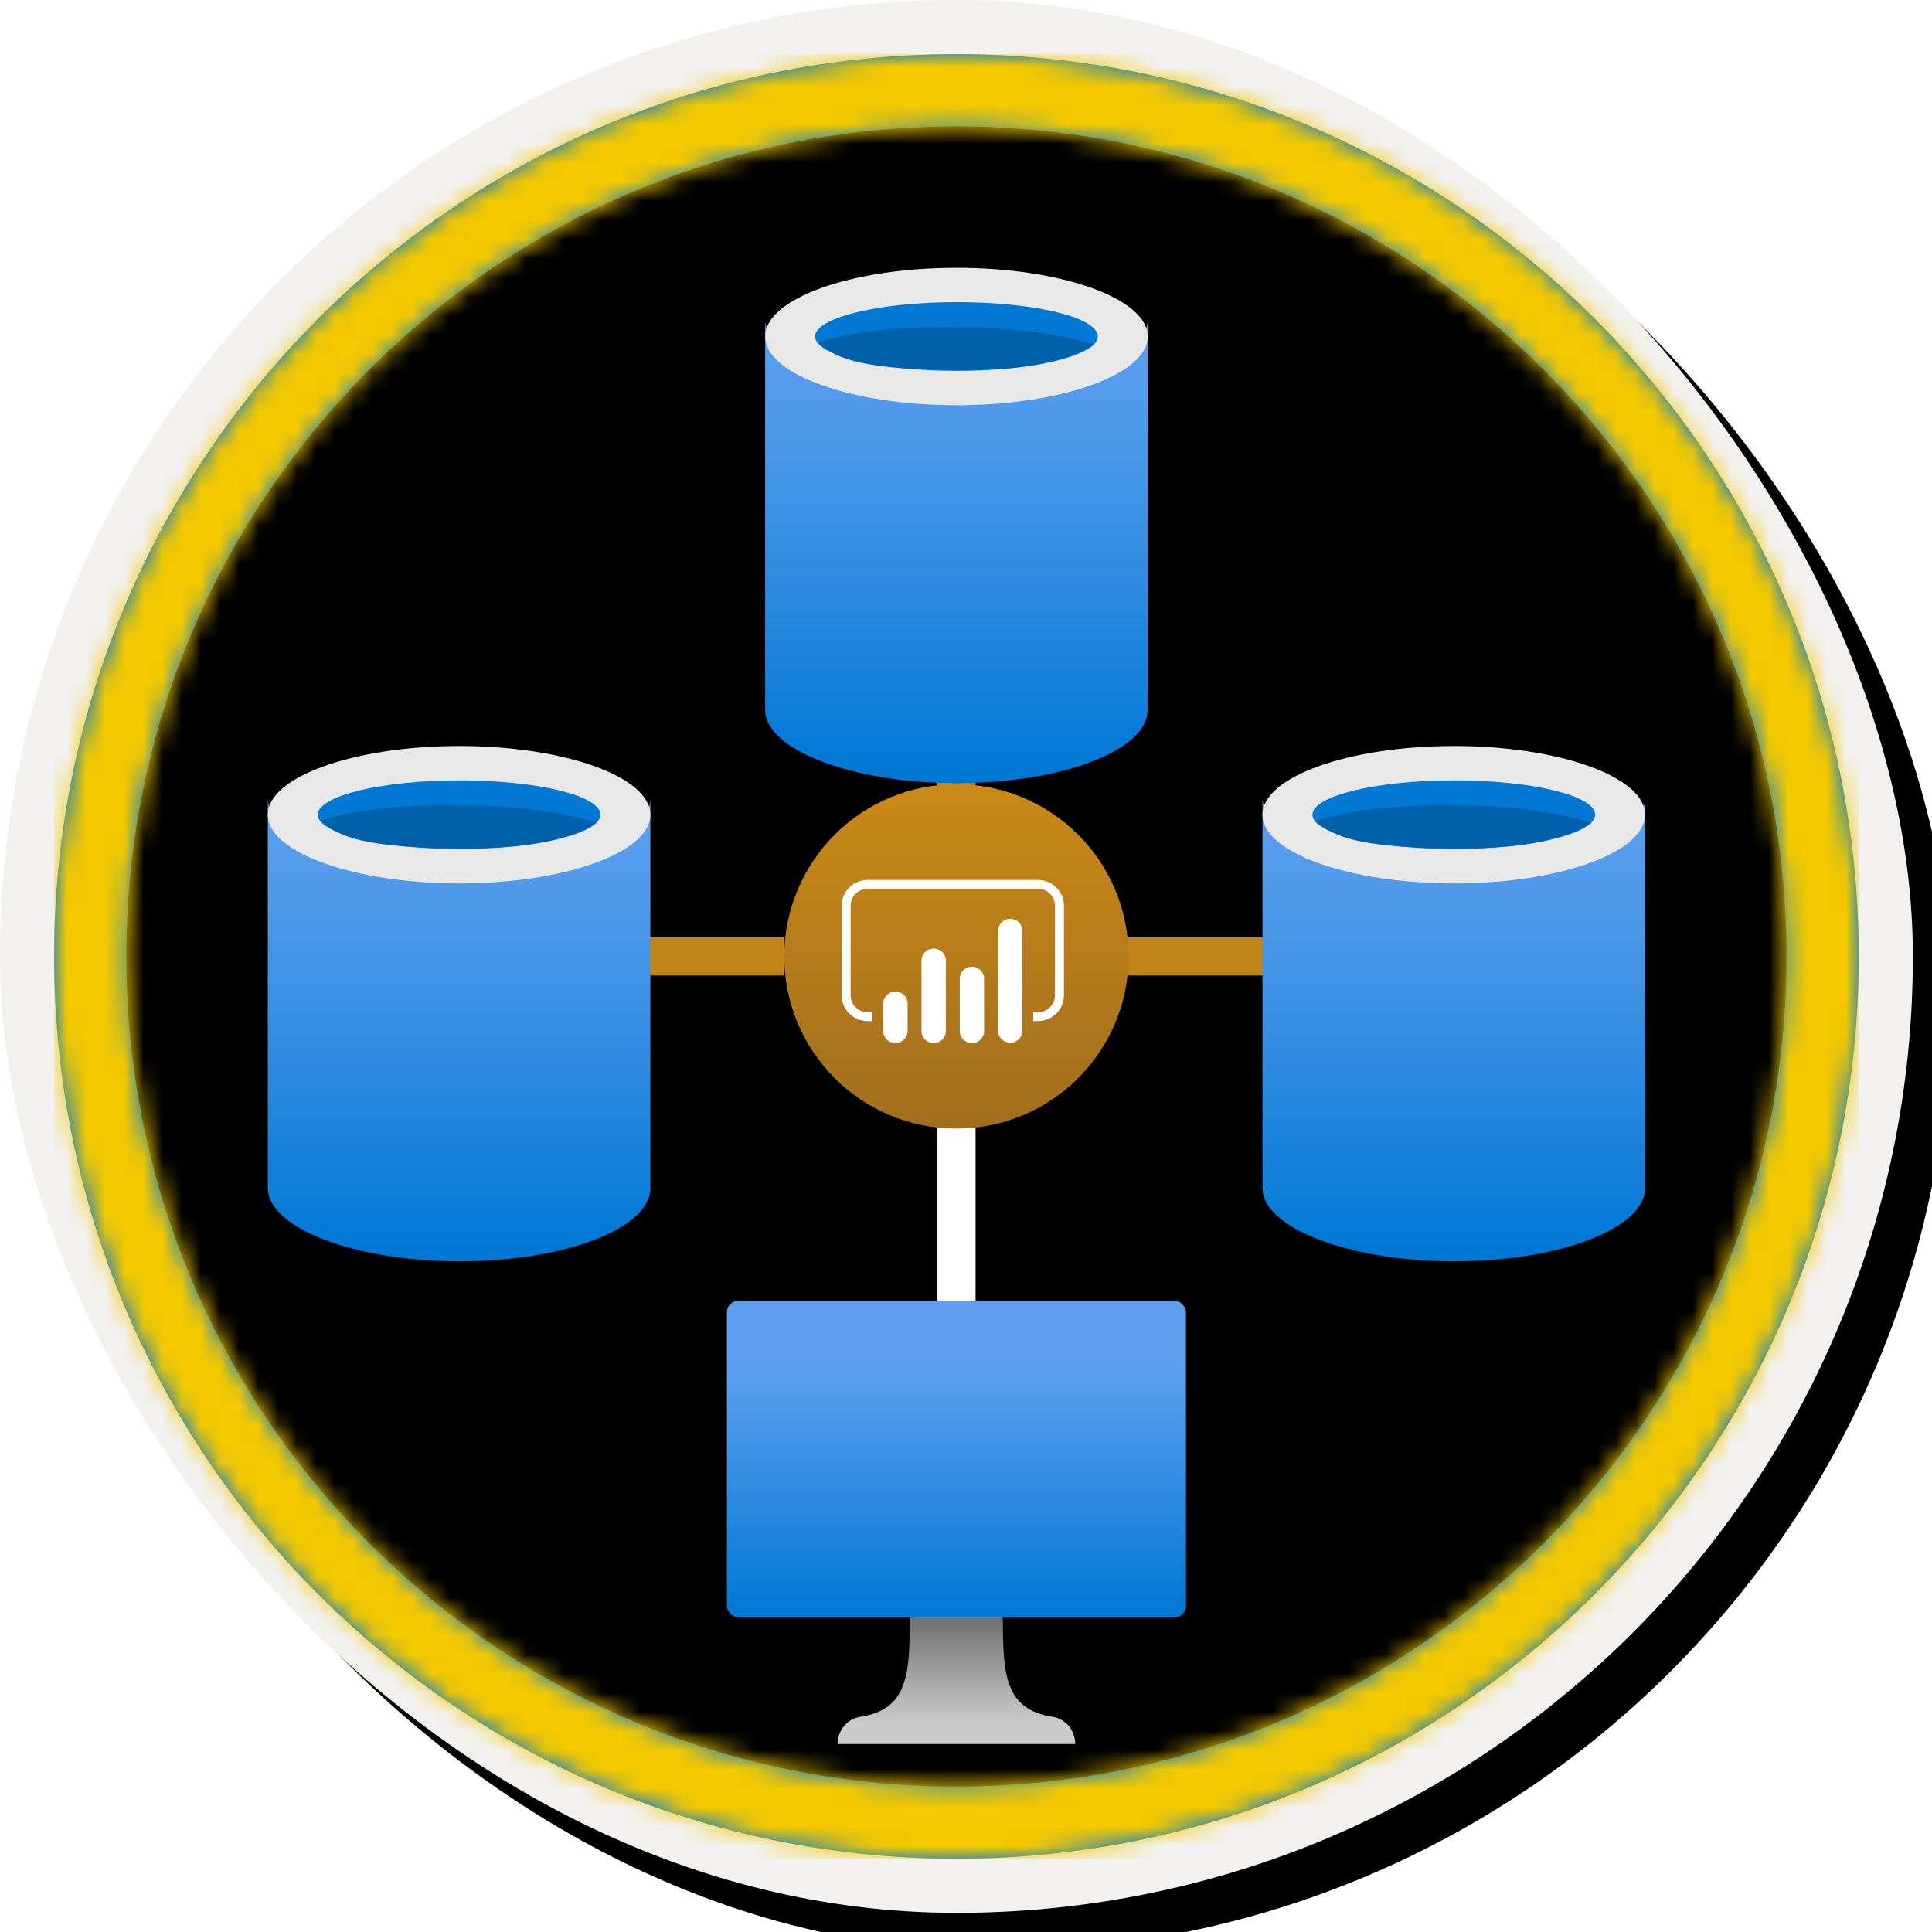 <?xml version="1.0" encoding="UTF-8"?>
<svg width="101px" height="101px" viewBox="0 0 101 101" version="1.1" xmlns="http://www.w3.org/2000/svg" xmlns:xlink="http://www.w3.org/1999/xlink">
    <!-- Generator: Sketch 63.1 (92452) - https://sketch.com -->
    <title>Data preparation in Power BI/Get-data-from-different-data-sources-in-Power-BI</title>
    <desc>Created with Sketch.</desc>
    <defs>
        <rect id="path-1" x="0" y="0" width="94.34" height="94.34" rx="47.17"></rect>
        <linearGradient x1="50%" y1="0%" x2="50%" y2="100%" id="linearGradient-3">
            <stop stop-color="#4E4E57" offset="0%"></stop>
            <stop stop-color="#2E2E34" offset="100%"></stop>
        </linearGradient>
        <rect id="path-4" x="0" y="0" width="94.34" height="94.34"></rect>
        <rect id="path-5" x="0" y="0" width="100" height="100" rx="50"></rect>
        <filter x="-0.5%" y="-0.5%" width="102.0%" height="102.0%" filterUnits="objectBoundingBox" id="filter-6">
            <feOffset dx="1" dy="1" in="SourceAlpha" result="shadowOffsetOuter1"></feOffset>
            <feMorphology radius="4" operator="erode" in="SourceAlpha" result="shadowInner"></feMorphology>
            <feOffset dx="1" dy="1" in="shadowInner" result="shadowInner"></feOffset>
            <feComposite in="shadowOffsetOuter1" in2="shadowInner" operator="out" result="shadowOffsetOuter1"></feComposite>
            <feColorMatrix values="0 0 0 0 0   0 0 0 0 0   0 0 0 0 0  0 0 0 0.15 0" type="matrix" in="shadowOffsetOuter1"></feColorMatrix>
        </filter>
        <path d="M50,2.83 C76.051,2.83 97.17,23.949 97.17,50 C97.17,76.051 76.051,97.17 50,97.17 C23.949,97.17 2.83,76.051 2.83,50 C2.83,23.949 23.949,2.83 50,2.83 Z M50,6.604 C26.033,6.604 6.604,26.033 6.604,50 C6.604,73.967 26.033,93.396 50,93.396 C73.967,93.396 93.396,73.967 93.396,50 C93.396,26.033 73.967,6.604 50,6.604 Z" id="path-7"></path>
        <filter x="-70.0%" y="-52.0%" width="240.0%" height="204.2%" filterUnits="objectBoundingBox" id="filter-9">
            <feOffset dx="0" dy="2" in="SourceAlpha" result="shadowOffsetOuter1"></feOffset>
            <feGaussianBlur stdDeviation="2" in="shadowOffsetOuter1" result="shadowBlurOuter1"></feGaussianBlur>
            <feColorMatrix values="0 0 0 0 0   0 0 0 0 0   0 0 0 0 0  0 0 0 0.1 0" type="matrix" in="shadowBlurOuter1" result="shadowMatrixOuter1"></feColorMatrix>
            <feMerge>
                <feMergeNode in="shadowMatrixOuter1"></feMergeNode>
                <feMergeNode in="SourceGraphic"></feMergeNode>
            </feMerge>
        </filter>
        <filter x="-12.5%" y="-9.3%" width="125.0%" height="118.8%" filterUnits="objectBoundingBox" id="filter-10">
            <feOffset dx="0" dy="1" in="SourceAlpha" result="shadowOffsetOuter1"></feOffset>
            <feColorMatrix values="0 0 0 0 0   0 0 0 0 0   0 0 0 0 0  0 0 0 0.12 0" type="matrix" in="shadowOffsetOuter1" result="shadowMatrixOuter1"></feColorMatrix>
            <feMerge>
                <feMergeNode in="shadowMatrixOuter1"></feMergeNode>
                <feMergeNode in="SourceGraphic"></feMergeNode>
            </feMerge>
        </filter>
        <linearGradient x1="50%" y1="97.569%" x2="50%" y2="-5.31%" id="linearGradient-11">
            <stop stop-color="#0078D4" offset="0%"></stop>
            <stop stop-color="#1380DA" offset="16%"></stop>
            <stop stop-color="#3C91E5" offset="53%"></stop>
            <stop stop-color="#559CEC" offset="82%"></stop>
            <stop stop-color="#5EA0EF" offset="100%"></stop>
        </linearGradient>
        <filter x="-70.0%" y="-52.0%" width="240.0%" height="204.2%" filterUnits="objectBoundingBox" id="filter-12">
            <feOffset dx="0" dy="2" in="SourceAlpha" result="shadowOffsetOuter1"></feOffset>
            <feGaussianBlur stdDeviation="2" in="shadowOffsetOuter1" result="shadowBlurOuter1"></feGaussianBlur>
            <feColorMatrix values="0 0 0 0 0   0 0 0 0 0   0 0 0 0 0  0 0 0 0.1 0" type="matrix" in="shadowBlurOuter1" result="shadowMatrixOuter1"></feColorMatrix>
            <feMerge>
                <feMergeNode in="shadowMatrixOuter1"></feMergeNode>
                <feMergeNode in="SourceGraphic"></feMergeNode>
            </feMerge>
        </filter>
        <filter x="-12.5%" y="-9.3%" width="125.0%" height="118.8%" filterUnits="objectBoundingBox" id="filter-13">
            <feOffset dx="0" dy="1" in="SourceAlpha" result="shadowOffsetOuter1"></feOffset>
            <feColorMatrix values="0 0 0 0 0   0 0 0 0 0   0 0 0 0 0  0 0 0 0.12 0" type="matrix" in="shadowOffsetOuter1" result="shadowMatrixOuter1"></feColorMatrix>
            <feMerge>
                <feMergeNode in="shadowMatrixOuter1"></feMergeNode>
                <feMergeNode in="SourceGraphic"></feMergeNode>
            </feMerge>
        </filter>
        <filter x="-70.0%" y="-52.0%" width="240.0%" height="204.2%" filterUnits="objectBoundingBox" id="filter-14">
            <feOffset dx="0" dy="2" in="SourceAlpha" result="shadowOffsetOuter1"></feOffset>
            <feGaussianBlur stdDeviation="2" in="shadowOffsetOuter1" result="shadowBlurOuter1"></feGaussianBlur>
            <feColorMatrix values="0 0 0 0 0   0 0 0 0 0   0 0 0 0 0  0 0 0 0.1 0" type="matrix" in="shadowBlurOuter1" result="shadowMatrixOuter1"></feColorMatrix>
            <feMerge>
                <feMergeNode in="shadowMatrixOuter1"></feMergeNode>
                <feMergeNode in="SourceGraphic"></feMergeNode>
            </feMerge>
        </filter>
        <filter x="-12.5%" y="-9.3%" width="125.0%" height="118.8%" filterUnits="objectBoundingBox" id="filter-15">
            <feOffset dx="0" dy="1" in="SourceAlpha" result="shadowOffsetOuter1"></feOffset>
            <feColorMatrix values="0 0 0 0 0   0 0 0 0 0   0 0 0 0 0  0 0 0 0.12 0" type="matrix" in="shadowOffsetOuter1" result="shadowMatrixOuter1"></feColorMatrix>
            <feMerge>
                <feMergeNode in="shadowMatrixOuter1"></feMergeNode>
                <feMergeNode in="SourceGraphic"></feMergeNode>
            </feMerge>
        </filter>
        <linearGradient x1="50%" y1="0%" x2="50%" y2="100%" id="linearGradient-16">
            <stop stop-color="#CB8917" offset="0%"></stop>
            <stop stop-color="#A06E1F" offset="100%"></stop>
        </linearGradient>
        <filter x="-50.0%" y="-51.8%" width="200.0%" height="207.1%" filterUnits="objectBoundingBox" id="filter-17">
            <feOffset dx="0" dy="2" in="SourceAlpha" result="shadowOffsetOuter1"></feOffset>
            <feGaussianBlur stdDeviation="2" in="shadowOffsetOuter1" result="shadowBlurOuter1"></feGaussianBlur>
            <feColorMatrix values="0 0 0 0 0   0 0 0 0 0   0 0 0 0 0  0 0 0 0.1 0" type="matrix" in="shadowBlurOuter1" result="shadowMatrixOuter1"></feColorMatrix>
            <feMerge>
                <feMergeNode in="shadowMatrixOuter1"></feMergeNode>
                <feMergeNode in="SourceGraphic"></feMergeNode>
            </feMerge>
        </filter>
        <linearGradient x1="50%" y1="100%" x2="50%" y2="0%" id="linearGradient-18">
            <stop stop-color="#0078D4" offset="0%"></stop>
            <stop stop-color="#5EA0EF" offset="82%"></stop>
        </linearGradient>
        <linearGradient x1="50%" y1="100%" x2="50%" y2="0%" id="linearGradient-19">
            <stop stop-color="#CCCCCC" offset="15%"></stop>
            <stop stop-color="#707070" offset="100%"></stop>
        </linearGradient>
    </defs>
    <g id="Badges" stroke="none" stroke-width="1" fill="none" fill-rule="evenodd">
        <g id="Data-preparation-in-Power-BI" transform="translate(-160, -510)">
            <g id="Data-preparation-in-Power-BI/Get-data-from-different-data-sources-in-Power-BI" transform="translate(160, 510)">
                <g id="Badge-Plates/Circle">
                    <g id="BG" transform="translate(2.83, 2.83)">
                        <mask id="mask-2" fill="white">
                            <use xlink:href="#path-1"></use>
                        </mask>
                        <g></g>
                        <g id="Colors/Power-BI/BG-Solid-1" mask="url(#mask-2)">
                            <rect id="Rectangle" fill="url(#linearGradient-3)" x="0" y="0" width="94.34" height="94.34"></rect>
                            <g id="Rectangle">
                                <use fill="#F2C811" xlink:href="#path-4"></use>
                                <use fill-opacity="0.501" fill="#FFFFFF" xlink:href="#path-4"></use>
                            </g>
                        </g>
                    </g>
                    <g id="Border">
                        <g id="White-Border">
                            <use fill="black" fill-opacity="1" filter="url(#filter-6)" xlink:href="#path-5"></use>
                            <rect stroke="#F2F1F0" stroke-width="4" stroke-linejoin="square" x="2" y="2" width="96" height="96" rx="48"></rect>
                        </g>
                        <mask id="mask-8" fill="white">
                            <use xlink:href="#path-7"></use>
                        </mask>
                        <use id="Boarder" fill="#0078D4" fill-rule="nonzero" xlink:href="#path-7"></use>
                        <g id="Colors/Power-BI/Border" mask="url(#mask-8)" fill="#F3C900">
                            <g transform="translate(2.83, 2.83)" id="Rectangle">
                                <rect x="0" y="0" width="94.34" height="94.34"></rect>
                            </g>
                        </g>
                    </g>
                </g>
                <line x1="41" y1="50" x2="24" y2="50" id="Path-17" stroke="#C28318" stroke-width="2"></line>
                <line x1="75" y1="50" x2="58" y2="50" id="Path-17" stroke="#C28318" stroke-width="2"></line>
                <rect id="Rectangle" fill="#C18217" x="49" y="32" width="2" height="17"></rect>
                <rect id="Rectangle" fill="#FFFFFF" x="49" y="54" width="2" height="17"></rect>
                <g id="Database" filter="url(#filter-9)" transform="translate(14, 36)" fill-rule="nonzero">
                    <g id="Group-2">
                        <g id="Icon-databases-133-Azure-Database-Migration-Services" filter="url(#filter-10)">
                            <path d="M10.011,6.526 C4.475,6.526 0,4.814 0,2.694 L0,23.106 C0,25.199 4.52,26.912 9.876,26.939 L10.011,26.939 C15.525,26.939 20,25.226 20,23.106 L20,2.694 C20,4.814 15.525,6.526 10.011,6.526 Z" id="Path" fill="url(#linearGradient-11)"></path>
                            <path d="M20,3.592 C20,5.579 15.48,7.184 10.011,7.184 C4.542,7.184 0,5.579 0,3.592 C0,1.605 4.52,0 10.011,0 C15.503,0 20,1.605 20,3.592" id="Path" fill="#E8E8E8"></path>
                            <path d="M10.011,5.388 C5.94,5.388 2.609,4.57 2.609,3.592 C2.609,2.614 5.918,1.796 10.011,1.796 C14.104,1.796 17.391,2.594 17.391,3.592 C17.391,4.57 14.082,5.388 10.011,5.388 Z" id="Path" fill="#0078D4"></path>
                            <path d="M2.762,3.893 C3.503,4.524 4.401,5.338 10,5.336 C13.076,5.387 15.529,5.043 17.198,4.013 C15.076,3.352 12.203,3.059 10,3.112 C7.797,3.055 4.883,3.229 2.762,3.893 Z" id="Path" fill="#0060A9"></path>
                        </g>
                    </g>
                </g>
                <g id="Database" filter="url(#filter-12)" transform="translate(40, 11)" fill-rule="nonzero">
                    <g id="Group-2">
                        <g id="Icon-databases-133-Azure-Database-Migration-Services" filter="url(#filter-13)">
                            <path d="M10.011,6.526 C4.475,6.526 0,4.814 0,2.694 L0,23.106 C0,25.199 4.52,26.912 9.876,26.939 L10.011,26.939 C15.525,26.939 20,25.226 20,23.106 L20,2.694 C20,4.814 15.525,6.526 10.011,6.526 Z" id="Path" fill="url(#linearGradient-11)"></path>
                            <path d="M20,3.592 C20,5.579 15.48,7.184 10.011,7.184 C4.542,7.184 0,5.579 0,3.592 C0,1.605 4.52,0 10.011,0 C15.503,0 20,1.605 20,3.592" id="Path" fill="#E8E8E8"></path>
                            <path d="M10.011,5.388 C5.94,5.388 2.609,4.57 2.609,3.592 C2.609,2.614 5.918,1.796 10.011,1.796 C14.104,1.796 17.391,2.594 17.391,3.592 C17.391,4.57 14.082,5.388 10.011,5.388 Z" id="Path" fill="#0078D4"></path>
                            <path d="M2.762,3.893 C3.503,4.524 4.401,5.338 10,5.336 C13.076,5.387 15.529,5.043 17.198,4.013 C15.076,3.352 12.203,3.059 10,3.112 C7.797,3.055 4.883,3.229 2.762,3.893 Z" id="Path" fill="#0060A9"></path>
                        </g>
                    </g>
                </g>
                <g id="Database" filter="url(#filter-14)" transform="translate(66, 36)" fill-rule="nonzero">
                    <g id="Group-2">
                        <g id="Icon-databases-133-Azure-Database-Migration-Services" filter="url(#filter-15)">
                            <path d="M10.011,6.526 C4.475,6.526 0,4.814 0,2.694 L0,23.106 C0,25.199 4.52,26.912 9.876,26.939 L10.011,26.939 C15.525,26.939 20,25.226 20,23.106 L20,2.694 C20,4.814 15.525,6.526 10.011,6.526 Z" id="Path" fill="url(#linearGradient-11)"></path>
                            <path d="M20,3.592 C20,5.579 15.48,7.184 10.011,7.184 C4.542,7.184 0,5.579 0,3.592 C0,1.605 4.52,0 10.011,0 C15.503,0 20,1.605 20,3.592" id="Path" fill="#E8E8E8"></path>
                            <path d="M10.011,5.388 C5.94,5.388 2.609,4.57 2.609,3.592 C2.609,2.614 5.918,1.796 10.011,1.796 C14.104,1.796 17.391,2.594 17.391,3.592 C17.391,4.57 14.082,5.388 10.011,5.388 Z" id="Path" fill="#0078D4"></path>
                            <path d="M2.762,3.893 C3.503,4.524 4.401,5.338 10,5.336 C13.076,5.387 15.529,5.043 17.198,4.013 C15.076,3.352 12.203,3.059 10,3.112 C7.797,3.055 4.883,3.229 2.762,3.893 Z" id="Path" fill="#0060A9"></path>
                        </g>
                    </g>
                </g>
                <circle id="Oval" fill="url(#linearGradient-16)" cx="50" cy="50" r="9"></circle>
                <g id="powerbi_icon" transform="translate(44, 46)" fill="#FFFFFF" fill-rule="nonzero">
                    <path d="M10.25,7.381 L10.015,7.381 L10.015,6.921 L10.25,6.921 C10.747,6.921 11.151,6.525 11.151,6.037 L11.151,1.344 C11.151,0.855 10.747,0.46 10.25,0.459 L1.371,0.459 C0.873,0.46 0.469,0.855 0.468,1.344 L0.468,6.038 C0.469,6.525 0.873,6.921 1.371,6.922 L1.605,6.922 L1.605,7.381 L1.371,7.381 C0.614,7.38 0.001,6.779 0,6.038 L0,1.344 C0.001,0.602 0.614,0.001 1.371,0 L10.25,0 C11.006,0.001 11.619,0.602 11.62,1.344 L11.62,6.038 C11.619,6.779 11.006,7.38 10.25,7.381" id="Shape"></path>
                    <path d="M2.81,5.843 C2.979,5.843 3.14,5.908 3.26,6.025 C3.379,6.142 3.446,6.3 3.446,6.466 L3.446,7.904 C3.446,8.248 3.161,8.527 2.81,8.527 C2.641,8.527 2.479,8.462 2.36,8.345 C2.241,8.229 2.174,8.07 2.174,7.904 L2.174,6.466 C2.174,6.122 2.458,5.843 2.81,5.843 L2.81,5.843 Z" id="Shape"></path>
                    <path d="M4.81,8.527 C4.459,8.527 4.174,8.248 4.174,7.904 L4.174,4.214 C4.174,3.869 4.459,3.59 4.81,3.59 C5.162,3.59 5.446,3.869 5.446,4.213 L5.446,7.904 C5.446,8.248 5.161,8.527 4.81,8.528" id="Shape"></path>
                    <path d="M8.811,8.509 C8.459,8.509 8.175,8.23 8.174,7.886 L8.174,2.659 C8.174,2.315 8.459,2.036 8.811,2.036 C9.162,2.036 9.447,2.315 9.447,2.659 L9.447,7.886 C9.447,8.23 9.162,8.509 8.811,8.509" id="Shape"></path>
                    <path d="M6.81,8.527 C6.459,8.527 6.174,8.248 6.174,7.904 L6.174,5.162 C6.174,4.818 6.459,4.539 6.81,4.539 C7.162,4.539 7.446,4.818 7.446,5.162 L7.446,7.904 C7.446,8.248 7.161,8.527 6.81,8.528" id="Shape"></path>
                </g>
                <g id="Computer" transform="translate(38, 66)" fill-rule="nonzero">
                    <g id="Icon-compute-21-Virtual-Machine" filter="url(#filter-17)">
                        <rect id="Rectangle" fill="url(#linearGradient-18)" x="0" y="0" width="24" height="16.552" rx="0.6"></rect>
                        <path d="M16.979,21.742 C14.524,21.342 14.428,19.512 14.428,16.552 L9.559,16.552 C9.559,19.512 9.476,21.342 7.021,21.742 C6.319,21.823 5.789,22.44 5.793,23.172 L18.207,23.172 C18.211,22.44 17.681,21.823 16.979,21.742 Z" id="Path" fill="url(#linearGradient-19)"></path>
                    </g>
                </g>
            </g>
        </g>
    </g>
</svg>